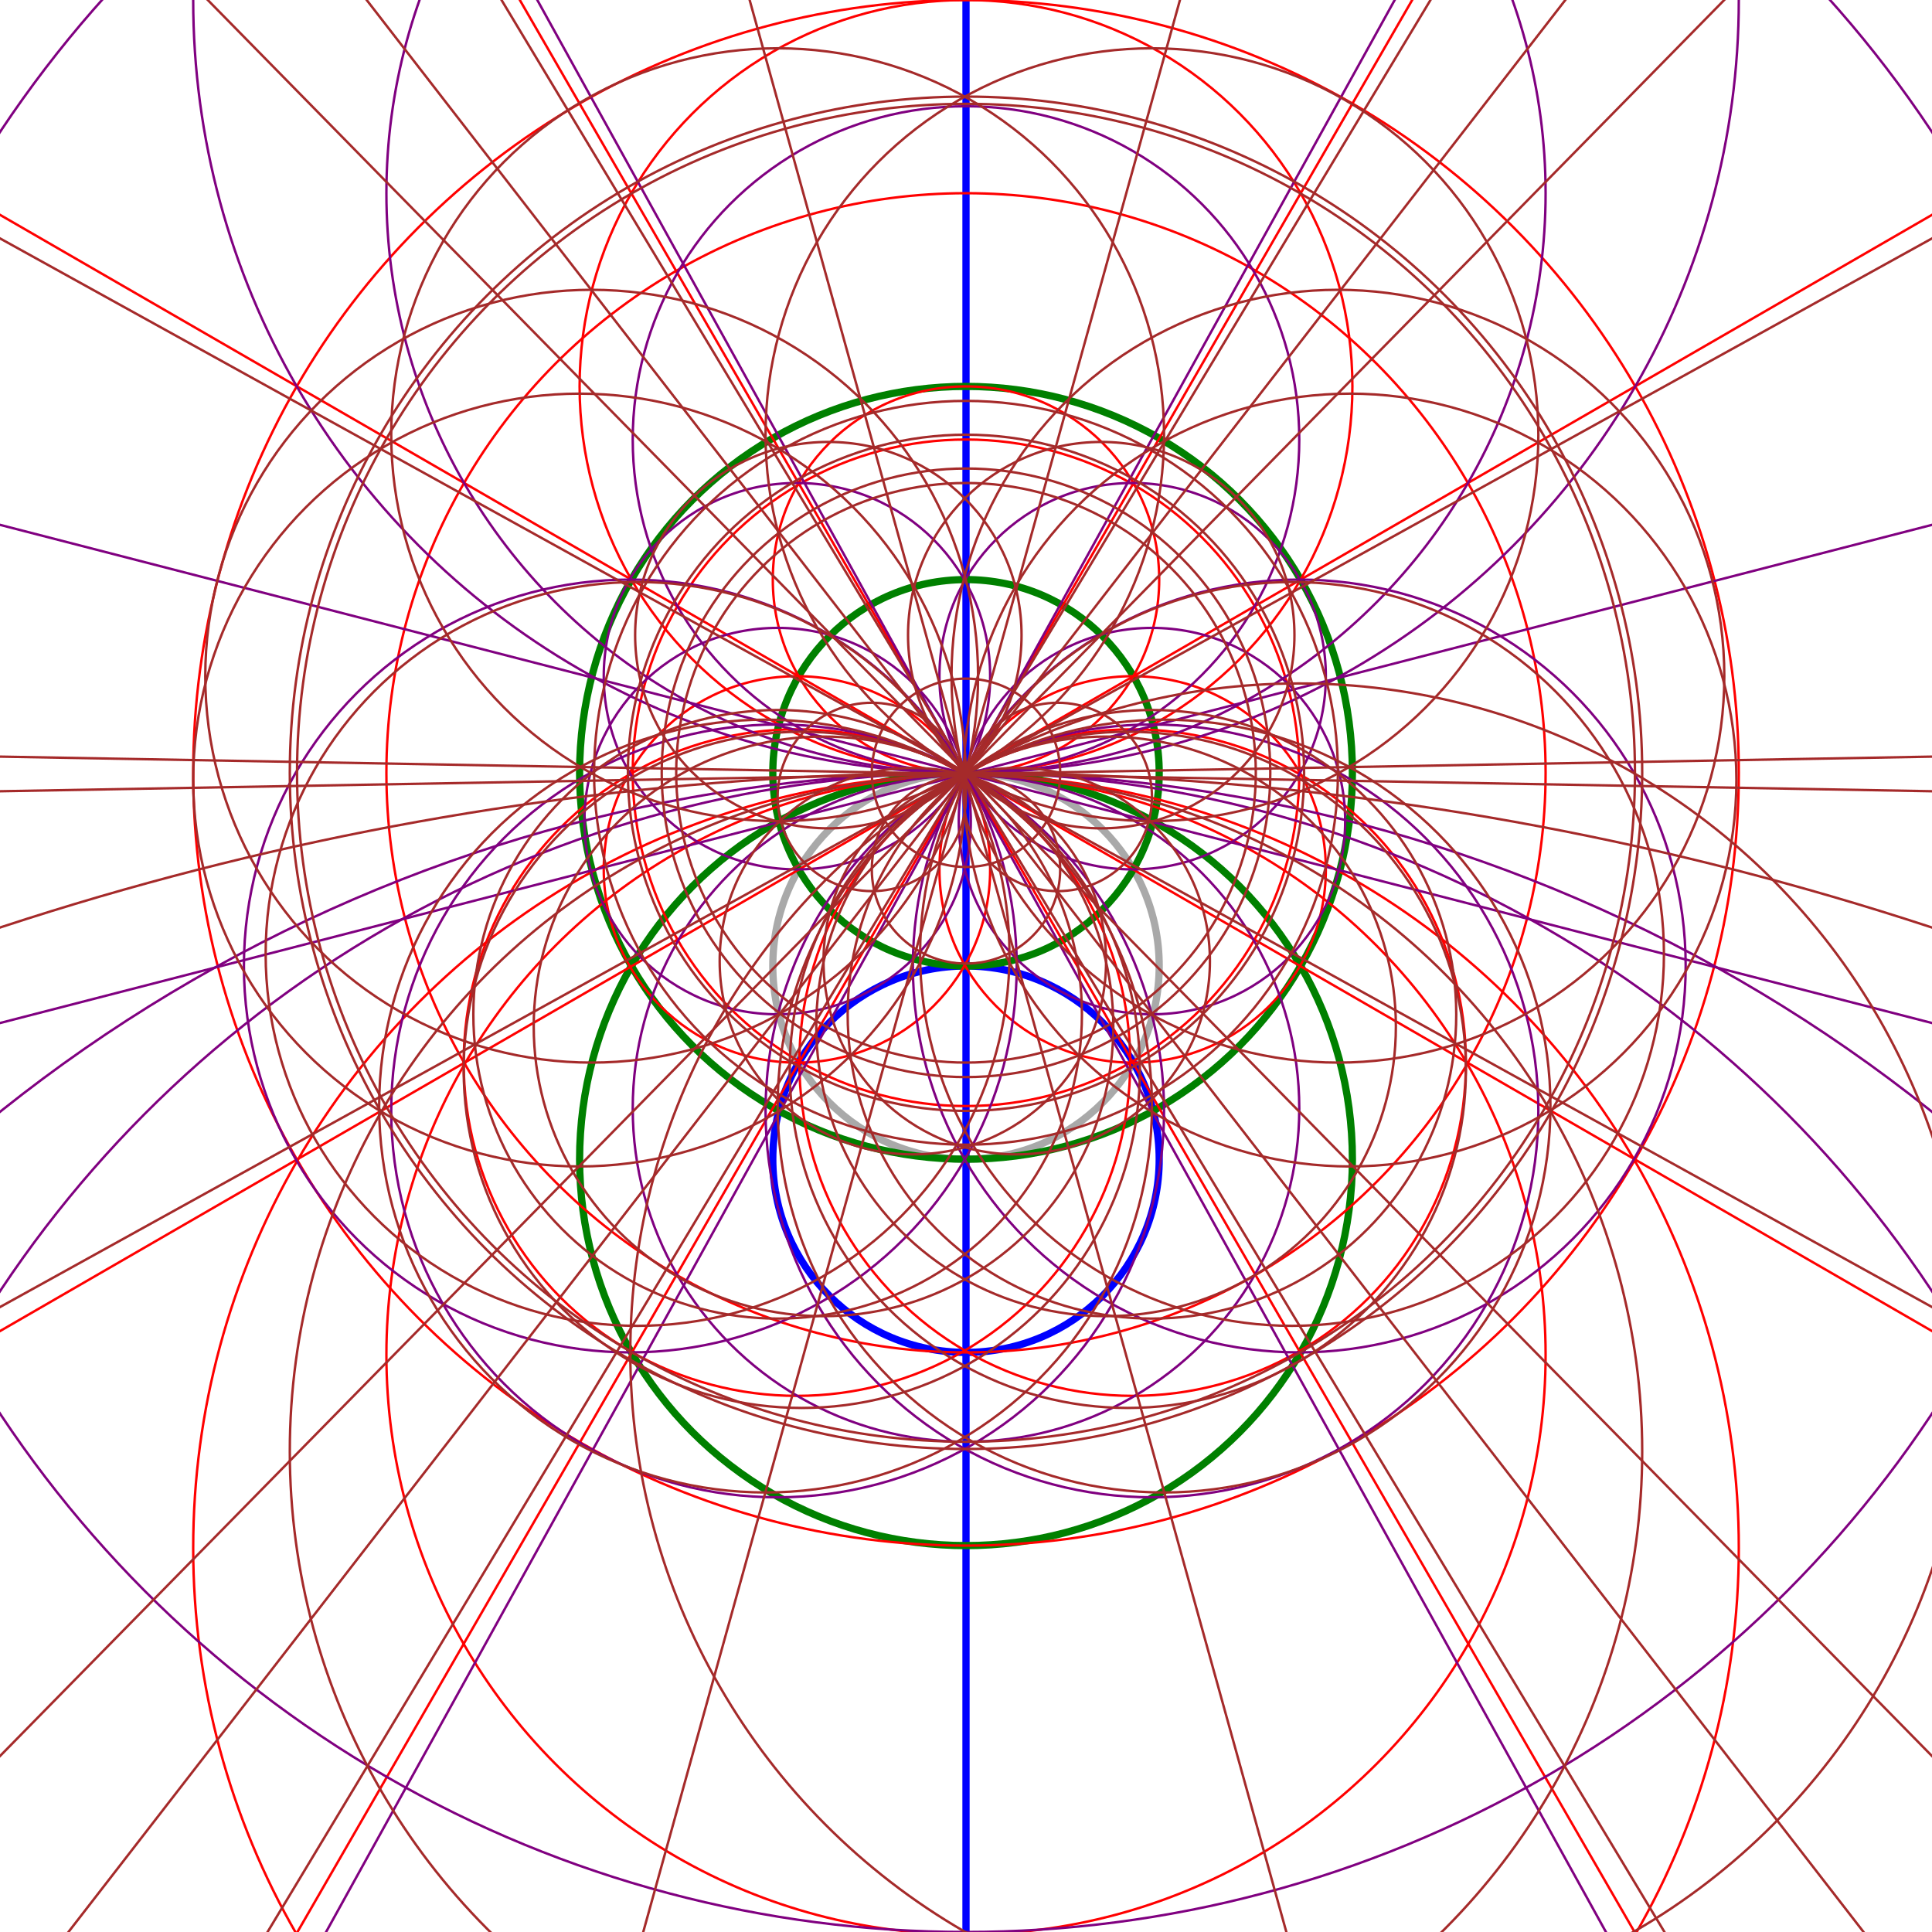 <svg viewBox="0 0 800 800" xmlns="http://www.w3.org/2000/svg">
<circle cx="400" cy="400" fill="none" r="80" stroke="darkgray" stroke-width="3"/>
<line fill="none" stroke="blue" stroke-width="3" x1="400" x2="400" y1="-800" y2="1600"/>
<circle cx="400" cy="480" fill="none" r="80" stroke="blue" stroke-width="3"/>
<circle cx="400" cy="480" fill="none" r="160" stroke="green" stroke-width="3"/>
<circle cx="400" cy="320" fill="none" r="160" stroke="green" stroke-width="3"/>
<circle cx="400" cy="320" fill="none" r="80" stroke="green" stroke-width="3"/>
<circle cx="400" cy="240" fill="none" r="80" stroke="red" stroke-width="1"/>
<line fill="none" stroke="red" stroke-width="1" x1="1404" x2="-673" y1="-260" y2="940"/>
<circle cx="330" cy="360" fill="none" r="80" stroke="red" stroke-width="1"/>
<line fill="none" stroke="red" stroke-width="1" x1="-604" x2="1473" y1="-260" y2="940"/>
<circle cx="469" cy="360" fill="none" r="80" stroke="red" stroke-width="1"/>
<circle cx="400" cy="160" fill="none" r="160" stroke="red" stroke-width="1"/>
<circle cx="400" cy="320" fill="none" r="320" stroke="red" stroke-width="1"/>
<circle cx="400" cy="641" fill="none" r="320" stroke="red" stroke-width="1"/>
<circle cx="400" cy="320" fill="none" r="240" stroke="red" stroke-width="1"/>
<circle cx="400" cy="561" fill="none" r="240" stroke="red" stroke-width="1"/>
<line fill="none" stroke="red" stroke-width="1" x1="965" x2="-234" y1="-659" y2="1419"/>
<circle cx="400" cy="320" fill="none" r="138" stroke="red" stroke-width="1"/>
<circle cx="330" cy="440" fill="none" r="138" stroke="red" stroke-width="1"/>
<line fill="none" stroke="red" stroke-width="1" x1="-165" x2="1034" y1="-659" y2="1419"/>
<circle cx="469" cy="440" fill="none" r="138" stroke="red" stroke-width="1"/>
<circle cx="400" cy="182" fill="none" r="138" stroke="purple" stroke-width="1"/>
<circle cx="400" cy="459" fill="none" r="138" stroke="purple" stroke-width="1"/>
<circle cx="400" cy="320" fill="none" r="480" stroke="purple" stroke-width="1"/>
<circle cx="400" cy="800" fill="none" r="480" stroke="purple" stroke-width="1"/>
<circle cx="400" cy="80" fill="none" r="240" stroke="purple" stroke-width="1"/>
<circle cx="400" cy="320" fill="none" r="640" stroke="purple" stroke-width="1"/>
<circle cx="400" cy="960" fill="none" r="640" stroke="purple" stroke-width="1"/>
<circle cx="400" cy="0" fill="none" r="320" stroke="purple" stroke-width="1"/>
<circle cx="330" cy="280" fill="none" r="80" stroke="purple" stroke-width="1"/>
<circle cx="469" cy="280" fill="none" r="80" stroke="purple" stroke-width="1"/>
<line fill="none" stroke="purple" stroke-width="1" x1="1542" x2="-781" y1="26" y2="625"/>
<circle cx="322" cy="340" fill="none" r="80" stroke="purple" stroke-width="1"/>
<line fill="none" stroke="purple" stroke-width="1" x1="-742" x2="1581" y1="26" y2="625"/>
<circle cx="477" cy="340" fill="none" r="80" stroke="purple" stroke-width="1"/>
<circle cx="261" cy="400" fill="none" r="160" stroke="purple" stroke-width="1"/>
<circle cx="538" cy="400" fill="none" r="160" stroke="purple" stroke-width="1"/>
<line fill="none" stroke="purple" stroke-width="1" x1="947" x2="-214" y1="-668" y2="1431"/>
<circle cx="322" cy="460" fill="none" r="160" stroke="purple" stroke-width="1"/>
<line fill="none" stroke="purple" stroke-width="1" x1="-147" x2="1014" y1="-668" y2="1431"/>
<circle cx="477" cy="460" fill="none" r="160" stroke="purple" stroke-width="1"/>
<line fill="none" stroke="brown" stroke-width="1" x1="983" x2="-254" y1="-649" y2="1406"/>
<circle cx="317" cy="458" fill="none" r="160" stroke="brown" stroke-width="1"/>
<line fill="none" stroke="brown" stroke-width="1" x1="-798" x2="1601" y1="299" y2="342"/>
<circle cx="559" cy="323" fill="none" r="160" stroke="brown" stroke-width="1"/>
<circle cx="322" cy="180" fill="none" r="160" stroke="brown" stroke-width="1"/>
<circle cx="400" cy="320" fill="none" r="120" stroke="brown" stroke-width="1"/>
<circle cx="458" cy="425" fill="none" r="120" stroke="brown" stroke-width="1"/>
<circle cx="400" cy="320" fill="none" r="140" stroke="brown" stroke-width="1"/>
<circle cx="467" cy="443" fill="none" r="140" stroke="brown" stroke-width="1"/>
<line fill="none" stroke="brown" stroke-width="1" x1="1598" x2="-801" y1="299" y2="342"/>
<circle cx="240" cy="323" fill="none" r="160" stroke="brown" stroke-width="1"/>
<line fill="none" stroke="brown" stroke-width="1" x1="-183" x2="1054" y1="-649" y2="1406"/>
<circle cx="482" cy="458" fill="none" r="160" stroke="brown" stroke-width="1"/>
<circle cx="400" cy="320" fill="none" r="280" stroke="brown" stroke-width="1"/>
<circle cx="400" cy="601" fill="none" r="280" stroke="brown" stroke-width="1"/>
<circle cx="477" cy="180" fill="none" r="160" stroke="brown" stroke-width="1"/>
<circle cx="341" cy="425" fill="none" r="120" stroke="brown" stroke-width="1"/>
<circle cx="332" cy="443" fill="none" r="140" stroke="brown" stroke-width="1"/>
<circle cx="400" cy="320" fill="none" r="277" stroke="brown" stroke-width="1"/>
<circle cx="538" cy="560" fill="none" r="277" stroke="brown" stroke-width="1"/>
<line fill="none" stroke="brown" stroke-width="1" x1="99" x2="741" y1="-761" y2="1550"/>
<circle cx="421" cy="398" fill="none" r="80" stroke="brown" stroke-width="1"/>
<line fill="none" stroke="brown" stroke-width="1" x1="1200" x2="-480" y1="-495" y2="1216"/>
<circle cx="456" cy="263" fill="none" r="80" stroke="brown" stroke-width="1"/>
<line fill="none" stroke="brown" stroke-width="1" x1="-616" x2="1483" y1="-242" y2="919"/>
<circle cx="400" cy="320" fill="none" r="154" stroke="brown" stroke-width="1"/>
<circle cx="535" cy="395" fill="none" r="154" stroke="brown" stroke-width="1"/>
<line fill="none" stroke="brown" stroke-width="1" x1="-296" x2="1173" y1="-578" y2="1318"/>
<circle cx="400" cy="320" fill="none" r="126" stroke="brown" stroke-width="1"/>
<circle cx="477" cy="420" fill="none" r="126" stroke="brown" stroke-width="1"/>
<circle cx="400" cy="320" fill="none" r="39" stroke="brown" stroke-width="1"/>
<circle cx="438" cy="330" fill="none" r="39" stroke="brown" stroke-width="1"/>
<line fill="none" stroke="brown" stroke-width="1" x1="-400" x2="1280" y1="-495" y2="1216"/>
<circle cx="343" cy="263" fill="none" r="80" stroke="brown" stroke-width="1"/>
<line fill="none" stroke="brown" stroke-width="1" x1="700" x2="58" y1="-761" y2="1550"/>
<circle cx="378" cy="398" fill="none" r="80" stroke="brown" stroke-width="1"/>
<line fill="none" stroke="brown" stroke-width="1" x1="1416" x2="-683" y1="-242" y2="919"/>
<circle cx="264" cy="395" fill="none" r="154" stroke="brown" stroke-width="1"/>
<circle cx="400" cy="360" fill="none" r="39" stroke="brown" stroke-width="1"/>
<line fill="none" stroke="brown" stroke-width="1" x1="1096" x2="-373" y1="-578" y2="1318"/>
<circle cx="322" cy="420" fill="none" r="126" stroke="brown" stroke-width="1"/>
<circle cx="361" cy="330" fill="none" r="39" stroke="brown" stroke-width="1"/>
<circle cx="245" cy="280" fill="none" r="160" stroke="brown" stroke-width="1"/>
<circle cx="554" cy="280" fill="none" r="160" stroke="brown" stroke-width="1"/>
<circle cx="400" cy="320" fill="none" r="1280" stroke="brown" stroke-width="1"/>
<circle cx="400" cy="1600" fill="none" r="1280" stroke="brown" stroke-width="1"/>
</svg>